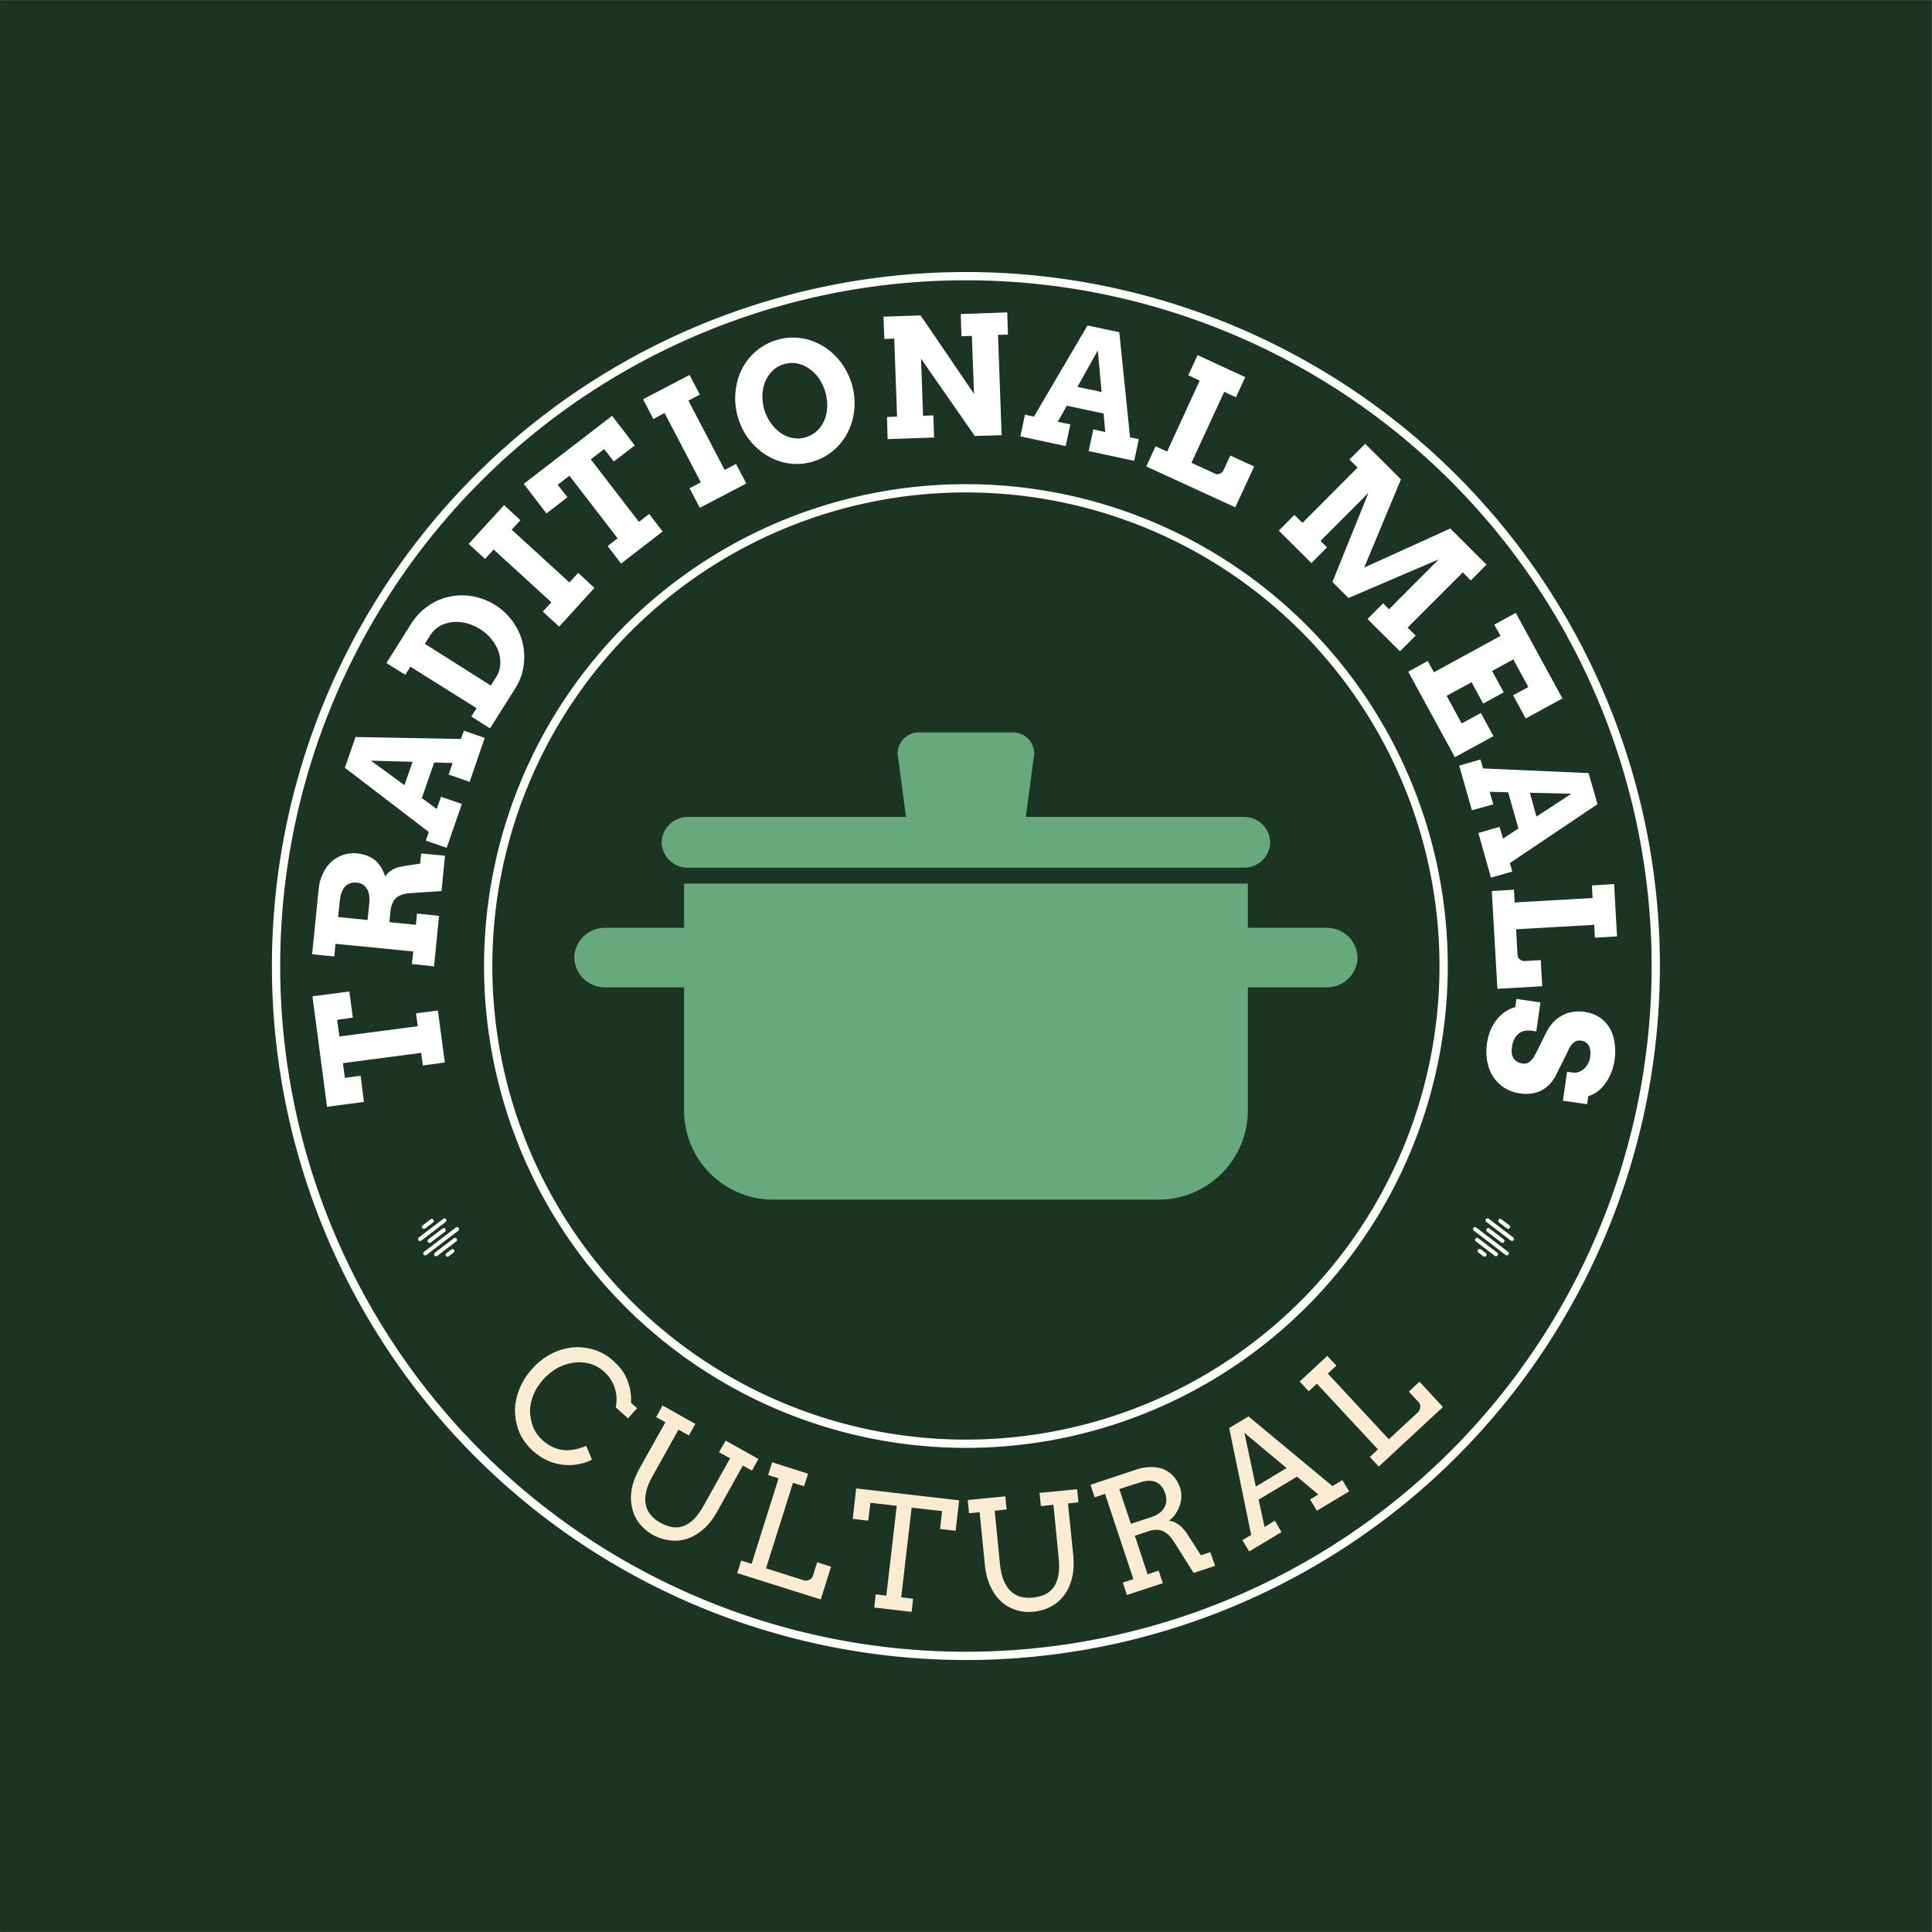 <svg xmlns="http://www.w3.org/2000/svg" version="1.1" xmlns:xlink="http://www.w3.org/1999/xlink" viewBox="0 0 10.006 10.006"><rect x="0" y="0" width="10.006" height="10.006" fill="#808080" stroke="none"/><g transform="matrix(0.857,0,0,0.857,2.974,3.793)"><rect width="11.674" height="11.674" x="-3.47" y="-4.425" fill="#1c3423"></rect><g><path d=" M -0.915 2.013 L -0.925 1.937 L -1.398 1.999 L -1.386 2.088 L -1.291 2.075 L -1.271 2.233 L -1.494 2.263 L -1.582 1.595 L -1.359 1.566 L -1.338 1.724 L -1.433 1.737 L -1.419 1.838 L -0.946 1.776 L -0.956 1.698 L -0.824 1.681 L -0.782 1.995 L -0.915 2.013 M -1.584 1.341 L -1.545 0.951 Q -1.54 0.894 -1.518 0.851 Q -1.497 0.808 -1.466 0.78 Q -1.434 0.753 -1.395 0.74 Q -1.356 0.727 -1.315 0.731 Q -1.277 0.735 -1.25 0.746 Q -1.223 0.757 -1.202 0.774 Q -1.182 0.792 -1.167 0.816 Q -1.153 0.84 -1.142 0.87 Q -1.127 0.846 -1.099 0.83 Q -1.071 0.814 -1.029 0.808 L -0.931 0.793 L -0.925 0.732 L -0.781 0.745 L -0.802 0.959 L -0.98 0.971 Q -1.012 0.972 -1.035 0.979 Q -1.059 0.985 -1.075 0.999 Q -1.09 1.013 -1.099 1.034 Q -1.108 1.055 -1.111 1.084 L -1.117 1.147 L -0.957 1.163 L -0.95 1.095 L -0.817 1.109 L -0.847 1.414 L -0.981 1.4 L -0.973 1.324 L -1.443 1.278 L -1.45 1.354 L -1.584 1.341 M -1.427 1.116 L -1.249 1.134 L -1.239 1.037 Q -1.236 1.01 -1.239 0.987 Q -1.242 0.964 -1.251 0.948 Q -1.261 0.931 -1.277 0.92 Q -1.292 0.91 -1.315 0.908 Q -1.358 0.904 -1.385 0.932 Q -1.411 0.96 -1.417 1.02 L -1.427 1.116 M -0.759 0.255 L -0.735 0.185 L -0.846 0.182 L -0.921 0.397 L -0.831 0.463 L -0.805 0.389 L -0.679 0.433 L -0.771 0.698 L -0.897 0.654 L -0.879 0.602 L -1.386 0.214 L -1.322 0.028 L -0.685 0.04 L -0.667 -0.01 L -0.541 0.033 L -0.632 0.299 L -0.759 0.255 M -1.026 0.319 L -0.977 0.178 L -1.229 0.171 L -1.026 0.319 M -1.135 -0.419 L -0.983 -0.66 Q -0.956 -0.702 -0.92 -0.735 Q -0.884 -0.767 -0.842 -0.789 Q -0.801 -0.81 -0.755 -0.82 Q -0.709 -0.83 -0.662 -0.828 Q -0.615 -0.826 -0.568 -0.811 Q -0.521 -0.797 -0.478 -0.77 Q -0.434 -0.742 -0.401 -0.706 Q -0.368 -0.67 -0.345 -0.628 Q -0.323 -0.587 -0.312 -0.541 Q -0.301 -0.495 -0.302 -0.448 Q -0.303 -0.401 -0.316 -0.354 Q -0.33 -0.308 -0.357 -0.265 L -0.509 -0.024 L -0.622 -0.096 L -0.59 -0.146 L -0.99 -0.397 L -1.021 -0.348 L -1.135 -0.419 M -0.903 -0.535 L -0.504 -0.283 L -0.471 -0.335 Q -0.45 -0.369 -0.447 -0.408 Q -0.444 -0.448 -0.457 -0.487 Q -0.47 -0.526 -0.499 -0.562 Q -0.527 -0.598 -0.569 -0.624 Q -0.611 -0.65 -0.655 -0.661 Q -0.7 -0.671 -0.74 -0.666 Q -0.781 -0.661 -0.815 -0.641 Q -0.849 -0.621 -0.87 -0.587 L -0.903 -0.535 M -0.638 -1.139 L -0.424 -1.373 L -0.325 -1.282 L -0.378 -1.225 L -0.029 -0.906 L 0.024 -0.964 L 0.122 -0.873 L -0.091 -0.639 L -0.19 -0.73 L -0.138 -0.786 L -0.487 -1.105 L -0.539 -1.048 L -0.638 -1.139 M 0.202 -1.126 L 0.262 -1.173 L -0.029 -1.551 L -0.1 -1.496 L -0.041 -1.421 L -0.168 -1.323 L -0.305 -1.502 L 0.229 -1.913 L 0.366 -1.734 L 0.239 -1.637 L 0.181 -1.712 L 0.1 -1.65 L 0.391 -1.272 L 0.453 -1.32 L 0.534 -1.214 L 0.283 -1.02 L 0.202 -1.126 M 0.416 -2.013 L 0.697 -2.16 L 0.759 -2.041 L 0.69 -2.005 L 0.909 -1.586 L 0.978 -1.622 L 1.04 -1.504 L 0.759 -1.357 L 0.697 -1.475 L 0.765 -1.511 L 0.546 -1.93 L 0.478 -1.894 L 0.416 -2.013 M 1.444 -1.637 Q 1.395 -1.622 1.348 -1.622 Q 1.3 -1.622 1.254 -1.634 Q 1.209 -1.647 1.168 -1.671 Q 1.127 -1.695 1.093 -1.729 Q 1.058 -1.763 1.032 -1.806 Q 1.006 -1.85 0.99 -1.901 Q 0.975 -1.952 0.973 -2.002 Q 0.971 -2.053 0.981 -2.1 Q 0.99 -2.148 1.011 -2.191 Q 1.032 -2.233 1.063 -2.269 Q 1.094 -2.304 1.134 -2.33 Q 1.174 -2.357 1.223 -2.371 Q 1.271 -2.386 1.319 -2.386 Q 1.367 -2.386 1.412 -2.374 Q 1.457 -2.361 1.499 -2.337 Q 1.54 -2.313 1.574 -2.279 Q 1.609 -2.245 1.635 -2.201 Q 1.661 -2.158 1.677 -2.107 Q 1.692 -2.057 1.694 -2.006 Q 1.696 -1.955 1.686 -1.908 Q 1.676 -1.86 1.655 -1.817 Q 1.634 -1.775 1.603 -1.739 Q 1.572 -1.704 1.532 -1.678 Q 1.492 -1.651 1.444 -1.637 M 1.399 -1.783 Q 1.44 -1.796 1.469 -1.823 Q 1.497 -1.851 1.513 -1.889 Q 1.528 -1.926 1.529 -1.97 Q 1.53 -2.014 1.517 -2.059 Q 1.503 -2.104 1.478 -2.141 Q 1.452 -2.177 1.418 -2.199 Q 1.385 -2.222 1.346 -2.23 Q 1.307 -2.237 1.267 -2.225 Q 1.226 -2.213 1.198 -2.185 Q 1.17 -2.157 1.154 -2.12 Q 1.139 -2.082 1.137 -2.038 Q 1.136 -1.994 1.149 -1.948 Q 1.163 -1.904 1.189 -1.868 Q 1.215 -1.832 1.248 -1.809 Q 1.281 -1.786 1.32 -1.779 Q 1.359 -1.771 1.399 -1.783 M 2.336 -2.528 L 2.617 -2.538 L 2.621 -2.404 L 2.561 -2.402 L 2.583 -1.796 L 2.421 -1.791 L 2.096 -2.258 L 2.108 -1.913 L 2.17 -1.916 L 2.175 -1.782 L 1.894 -1.772 L 1.89 -1.906 L 1.951 -1.908 L 1.934 -2.38 L 1.874 -2.377 L 1.869 -2.512 L 2.093 -2.52 L 2.416 -2.046 L 2.403 -2.396 L 2.34 -2.394 L 2.336 -2.528 M 3.137 -1.831 L 3.209 -1.815 L 3.199 -1.927 L 2.977 -1.974 L 2.922 -1.877 L 2.998 -1.861 L 2.97 -1.73 L 2.696 -1.789 L 2.724 -1.92 L 2.778 -1.908 L 3.102 -2.459 L 3.294 -2.418 L 3.359 -1.783 L 3.412 -1.772 L 3.384 -1.641 L 3.109 -1.7 L 3.137 -1.831 M 3.041 -2.088 L 3.187 -2.057 L 3.164 -2.308 L 3.041 -2.088 M 3.767 -2.28 L 4.055 -2.147 L 3.999 -2.025 L 3.928 -2.058 L 3.73 -1.629 L 3.876 -1.562 Q 3.882 -1.559 3.889 -1.56 Q 3.896 -1.561 3.903 -1.564 Q 3.91 -1.567 3.915 -1.572 Q 3.921 -1.577 3.923 -1.583 L 3.965 -1.673 L 4.109 -1.607 L 3.995 -1.36 L 3.457 -1.607 L 3.513 -1.729 L 3.583 -1.697 L 3.78 -2.126 L 3.711 -2.158 L 3.767 -2.28 M 4.352 -1.314 L 4.401 -1.266 L 4.734 -1.6 L 4.685 -1.649 L 4.78 -1.744 L 4.996 -1.529 L 4.774 -0.996 L 5.294 -1.232 L 5.513 -1.014 L 5.418 -0.918 L 5.37 -0.967 L 5.036 -0.633 L 5.085 -0.585 L 4.99 -0.49 L 4.794 -0.685 L 4.888 -0.78 L 4.924 -0.744 L 5.225 -1.046 L 4.679 -0.812 L 4.582 -0.909 L 4.8 -1.448 L 4.51 -1.157 L 4.549 -1.118 L 4.455 -1.023 L 4.258 -1.219 L 4.352 -1.314 M 5.69 -0.722 L 5.972 -0.205 L 5.75 -0.084 L 5.674 -0.224 L 5.766 -0.274 L 5.675 -0.441 L 5.547 -0.371 L 5.617 -0.242 L 5.493 -0.174 L 5.423 -0.303 L 5.272 -0.221 L 5.363 -0.054 L 5.479 -0.117 L 5.555 0.023 L 5.322 0.15 L 5.04 -0.367 L 5.158 -0.431 L 5.195 -0.363 L 5.598 -0.583 L 5.56 -0.651 L 5.69 -0.722 M 5.592 0.571 L 5.613 0.642 L 5.706 0.581 L 5.644 0.362 L 5.532 0.359 L 5.554 0.435 L 5.425 0.471 L 5.348 0.201 L 5.477 0.164 L 5.492 0.218 L 6.13 0.246 L 6.184 0.434 L 5.654 0.79 L 5.669 0.841 L 5.54 0.878 L 5.464 0.608 L 5.592 0.571 M 5.775 0.365 L 5.815 0.509 L 6.026 0.371 L 5.775 0.365 M 6.284 0.917 L 6.302 1.233 L 6.168 1.241 L 6.164 1.163 L 5.692 1.19 L 5.701 1.35 Q 5.702 1.357 5.706 1.363 Q 5.71 1.369 5.716 1.373 Q 5.722 1.377 5.729 1.38 Q 5.736 1.382 5.742 1.382 L 5.841 1.376 L 5.85 1.534 L 5.579 1.55 L 5.545 0.959 L 5.679 0.951 L 5.683 1.028 L 6.154 1.001 L 6.15 0.925 L 6.284 0.917 M 6.043 2.057 Q 6.06 2.057 6.076 2.05 Q 6.093 2.043 6.106 2.03 Q 6.119 2.016 6.128 1.999 Q 6.137 1.981 6.14 1.961 Q 6.142 1.942 6.141 1.926 Q 6.139 1.909 6.133 1.896 Q 6.127 1.883 6.115 1.875 Q 6.104 1.866 6.086 1.863 Q 6.065 1.86 6.05 1.868 Q 6.036 1.875 6.026 1.889 Q 6.016 1.902 6.008 1.919 Q 6.001 1.937 5.992 1.953 L 5.929 2.079 Q 5.915 2.105 5.894 2.127 Q 5.874 2.148 5.847 2.163 Q 5.821 2.177 5.788 2.182 Q 5.755 2.188 5.716 2.182 Q 5.662 2.174 5.621 2.148 Q 5.58 2.122 5.554 2.082 Q 5.528 2.043 5.518 1.991 Q 5.507 1.939 5.516 1.879 Q 5.522 1.837 5.537 1.801 Q 5.552 1.765 5.574 1.737 Q 5.597 1.708 5.625 1.689 Q 5.653 1.669 5.687 1.661 L 5.694 1.611 L 5.839 1.632 L 5.814 1.807 L 5.784 1.803 Q 5.762 1.8 5.743 1.804 Q 5.723 1.808 5.708 1.82 Q 5.692 1.832 5.682 1.852 Q 5.671 1.873 5.667 1.901 Q 5.66 1.945 5.677 1.97 Q 5.694 1.996 5.73 2.001 Q 5.748 2.004 5.762 1.998 Q 5.775 1.991 5.785 1.98 Q 5.796 1.969 5.804 1.954 Q 5.812 1.94 5.819 1.925 L 5.871 1.82 Q 5.885 1.79 5.907 1.763 Q 5.928 1.736 5.958 1.718 Q 5.987 1.699 6.024 1.691 Q 6.061 1.683 6.106 1.689 Q 6.158 1.697 6.196 1.722 Q 6.234 1.748 6.257 1.786 Q 6.28 1.825 6.287 1.875 Q 6.295 1.925 6.287 1.982 Q 6.28 2.027 6.264 2.064 Q 6.248 2.1 6.226 2.128 Q 6.205 2.156 6.179 2.174 Q 6.153 2.191 6.128 2.199 L 6.121 2.247 L 5.975 2.226 L 6 2.051 L 6.043 2.057" fill="#ffffff" fill-rule="nonzero"></path></g><g><path d=" M 0.251 4.079 Q 0.263 4.019 0.245 3.962 Q 0.227 3.906 0.181 3.864 Q 0.141 3.828 0.093 3.815 Q 0.044 3.802 -0.005 3.809 Q -0.054 3.816 -0.101 3.841 Q -0.147 3.867 -0.185 3.908 Q -0.229 3.957 -0.248 4.008 Q -0.268 4.058 -0.267 4.104 Q -0.266 4.15 -0.249 4.196 Q -0.232 4.241 -0.192 4.277 Q -0.138 4.326 -0.074 4.336 Q -0.01 4.346 0.073 4.312 L 0.107 4.395 Q 0.061 4.42 -0.002 4.427 Q -0.064 4.433 -0.129 4.413 Q -0.194 4.392 -0.25 4.342 Q -0.303 4.294 -0.33 4.234 Q -0.356 4.173 -0.358 4.105 Q -0.359 4.036 -0.331 3.968 Q -0.304 3.901 -0.254 3.846 Q -0.204 3.79 -0.141 3.757 Q -0.078 3.724 -0.011 3.717 Q 0.055 3.711 0.12 3.731 Q 0.185 3.751 0.238 3.8 Q 0.286 3.843 0.309 3.888 Q 0.331 3.933 0.338 3.973 Q 0.346 4.014 0.343 4.052 L 0.38 4.084 L 0.325 4.146 L 0.251 4.079 M 0.534 4.068 L 0.732 4.179 L 0.693 4.249 L 0.63 4.214 L 0.471 4.499 Q 0.442 4.55 0.434 4.593 Q 0.425 4.636 0.433 4.67 Q 0.44 4.704 0.463 4.73 Q 0.485 4.757 0.518 4.775 Q 0.553 4.795 0.588 4.802 Q 0.622 4.809 0.655 4.798 Q 0.688 4.788 0.72 4.758 Q 0.752 4.727 0.782 4.673 L 0.942 4.387 L 0.875 4.35 L 0.915 4.28 L 1.113 4.391 L 1.074 4.461 L 1.019 4.431 L 0.865 4.707 Q 0.828 4.774 0.781 4.815 Q 0.734 4.856 0.683 4.873 Q 0.631 4.89 0.578 4.883 Q 0.525 4.877 0.475 4.85 Q 0.426 4.822 0.394 4.781 Q 0.362 4.74 0.35 4.688 Q 0.337 4.636 0.347 4.576 Q 0.357 4.517 0.392 4.453 L 0.551 4.169 L 0.495 4.138 L 0.534 4.068 M 1.196 4.411 L 1.413 4.48 L 1.389 4.556 L 1.322 4.535 L 1.159 5.052 L 1.39 5.125 Q 1.397 5.127 1.405 5.126 Q 1.413 5.125 1.421 5.121 Q 1.428 5.118 1.434 5.112 Q 1.439 5.107 1.442 5.099 L 1.468 5.015 L 1.552 5.042 L 1.49 5.24 L 0.985 5.081 L 1.009 5.005 L 1.072 5.025 L 1.235 4.508 L 1.172 4.488 L 1.196 4.411 M 1.822 5.209 L 1.886 5.217 L 1.949 4.674 L 1.79 4.656 L 1.777 4.764 L 1.683 4.753 L 1.704 4.569 L 2.326 4.641 L 2.305 4.825 L 2.211 4.814 L 2.223 4.706 L 2.039 4.685 L 1.976 5.227 L 2.048 5.236 L 2.039 5.315 L 1.813 5.289 L 1.822 5.209 M 2.378 4.639 L 2.605 4.617 L 2.613 4.696 L 2.541 4.704 L 2.573 5.029 Q 2.579 5.087 2.596 5.127 Q 2.614 5.167 2.639 5.191 Q 2.665 5.215 2.698 5.224 Q 2.732 5.232 2.77 5.229 Q 2.81 5.225 2.842 5.211 Q 2.874 5.197 2.895 5.169 Q 2.916 5.142 2.925 5.099 Q 2.934 5.056 2.928 4.994 L 2.896 4.668 L 2.82 4.676 L 2.812 4.596 L 3.039 4.574 L 3.047 4.653 L 2.984 4.66 L 3.016 4.975 Q 3.023 5.05 3.008 5.111 Q 2.993 5.172 2.96 5.215 Q 2.928 5.258 2.881 5.283 Q 2.833 5.309 2.777 5.314 Q 2.721 5.32 2.671 5.304 Q 2.621 5.289 2.581 5.253 Q 2.542 5.218 2.516 5.163 Q 2.49 5.109 2.482 5.036 L 2.45 4.713 L 2.386 4.719 L 2.378 4.639 M 3.12 4.547 L 3.397 4.455 Q 3.441 4.44 3.483 4.44 Q 3.524 4.439 3.559 4.452 Q 3.594 4.466 3.621 4.495 Q 3.647 4.523 3.662 4.567 Q 3.67 4.592 3.669 4.62 Q 3.668 4.647 3.659 4.673 Q 3.65 4.699 3.634 4.723 Q 3.617 4.747 3.594 4.764 Q 3.607 4.765 3.621 4.77 Q 3.635 4.776 3.649 4.785 Q 3.663 4.795 3.677 4.809 Q 3.69 4.823 3.702 4.84 L 3.787 4.973 L 3.844 4.954 L 3.873 5.037 L 3.743 5.08 L 3.626 4.894 Q 3.595 4.844 3.558 4.827 Q 3.522 4.811 3.473 4.827 L 3.388 4.855 L 3.465 5.088 L 3.532 5.066 L 3.557 5.142 L 3.34 5.213 L 3.315 5.138 L 3.379 5.117 L 3.208 4.602 L 3.145 4.623 L 3.12 4.547 M 3.294 4.573 L 3.364 4.783 L 3.492 4.741 Q 3.517 4.732 3.535 4.719 Q 3.554 4.705 3.565 4.687 Q 3.576 4.669 3.578 4.647 Q 3.58 4.624 3.571 4.598 Q 3.555 4.549 3.516 4.531 Q 3.477 4.513 3.412 4.535 L 3.294 4.573 M 4.447 4.636 L 4.497 4.606 L 4.368 4.498 L 4.136 4.637 L 4.172 4.802 L 4.234 4.764 L 4.274 4.833 L 4.079 4.95 L 4.038 4.882 L 4.091 4.85 L 3.958 4.204 L 4.075 4.134 L 4.582 4.555 L 4.642 4.519 L 4.683 4.587 L 4.488 4.704 L 4.447 4.636 M 4.119 4.558 L 4.305 4.446 L 4.05 4.233 L 4.119 4.558 M 4.384 3.923 L 4.551 3.768 L 4.606 3.827 L 4.554 3.875 L 4.923 4.272 L 5.101 4.107 Q 5.106 4.102 5.109 4.094 Q 5.112 4.086 5.113 4.078 Q 5.114 4.07 5.111 4.062 Q 5.109 4.054 5.104 4.049 L 5.044 3.984 L 5.108 3.924 L 5.25 4.077 L 4.862 4.437 L 4.808 4.379 L 4.857 4.333 L 4.488 3.936 L 4.439 3.982 L 4.384 3.923" fill="#faecd3" fill-rule="nonzero"></path></g><g transform="matrix(1,0,0,1,0,0)" clip-path="url(#SvgjsClipPath139477)"><g clip-path="url(#SvgjsClipPath1394643984fc1d-bbaf-47a8-a6fc-c31190c4e3bc)"><path d=" M 4.045 0.511 L 2.729 0.511 L 2.776 0.158 C 2.786 0.119 2.776 0.078 2.75 0.046 C 2.724 0.015 2.685 -0.002 2.645 8.409321275440505e-16 L 2.089 8.409321275440505e-16 C 2.049 -0.002 2.01 0.015 1.984 0.046 C 1.958 0.078 1.948 0.119 1.958 0.158 L 2.005 0.511 L 0.69 0.511 C 0.603 0.509 0.53 0.578 0.528 0.665 C 0.531 0.752 0.603 0.82 0.69 0.818 L 4.045 0.818 C 4.131 0.82 4.204 0.752 4.206 0.665 C 4.204 0.578 4.132 0.509 4.045 0.511 Z" fill="#67a97b" transform="matrix(1,0,0,1,0,0)" fill-rule="nonzero"></path></g><g clip-path="url(#SvgjsClipPath1394643984fc1d-bbaf-47a8-a6fc-c31190c4e3bc)"><path d=" M 4.545 1.181 L 4.071 1.181 L 4.071 0.914 L 0.664 0.914 L 0.664 1.181 L 0.189 1.181 C 0.087 1.179 0.003 1.259 0 1.361 C 0.003 1.463 0.087 1.543 0.189 1.541 L 0.664 1.541 L 0.664 2.286 C 0.664 2.583 0.905 2.823 1.201 2.824 L 3.533 2.824 C 3.829 2.823 4.07 2.583 4.071 2.286 L 4.071 1.541 L 4.545 1.541 C 4.647 1.543 4.731 1.463 4.734 1.361 C 4.731 1.259 4.647 1.179 4.545 1.181 Z" fill="#67a97b" transform="matrix(1,0,0,1,0,0)" fill-rule="nonzero"></path></g></g><g><path d=" M -0.545 1.412 A 2.912 2.912 0 0 1 5.279 1.412 A 2.912 2.912 0 0 1 -0.545 1.412 Z M -0.495 1.412 A 2.862 2.862 0 0 0 5.229 1.412 A 2.862 2.862 0 0 0 -0.495 1.412 Z" fill="#ffffff" fill-rule="nonzero"></path></g><g><path d=" M -1.827 1.412 A 4.194 4.194 0 0 1 6.561 1.412 A 4.194 4.194 0 0 1 -1.827 1.412 Z M -1.777 1.412 A 4.144 4.144 0 0 0 6.511 1.412 A 4.144 4.144 0 0 0 -1.777 1.412 Z" fill="#ffffff" fill-rule="nonzero"></path></g><g transform="matrix(-0.607,-0.795,0.795,-0.607,-3.736,4.263)"><g clip-path="url(#SvgjsClipPath139478)"><path d=" M -0.835 3.183 C -0.828 3.183 -0.823 3.178 -0.823 3.172 L -0.823 2.928 C -0.823 2.922 -0.829 2.917 -0.835 2.917 C -0.842 2.917 -0.847 2.922 -0.847 2.928 L -0.847 3.172 C -0.847 3.178 -0.842 3.183 -0.835 3.183 Z M -0.747 3.155 C -0.74 3.155 -0.735 3.15 -0.735 3.143 L -0.735 2.957 C -0.735 2.95 -0.74 2.945 -0.747 2.945 C -0.754 2.945 -0.759 2.95 -0.759 2.957 L -0.759 3.143 C -0.759 3.15 -0.754 3.155 -0.747 3.155 Z M -0.879 3.134 C -0.873 3.134 -0.867 3.129 -0.867 3.123 L -0.867 2.977 C -0.867 2.971 -0.873 2.966 -0.879 2.966 C -0.886 2.966 -0.891 2.971 -0.891 2.977 L -0.891 3.123 C -0.891 3.129 -0.886 3.134 -0.879 3.134 Z M -0.791 3.116 C -0.784 3.116 -0.779 3.111 -0.779 3.105 L -0.779 2.995 C -0.779 2.989 -0.784 2.984 -0.791 2.984 C -0.798 2.984 -0.803 2.989 -0.803 2.995 L -0.803 3.105 C -0.803 3.111 -0.798 3.116 -0.791 3.116 Z M -0.703 3.092 C -0.696 3.092 -0.691 3.087 -0.691 3.08 L -0.691 3.02 C -0.691 3.013 -0.696 3.008 -0.703 3.008 C -0.71 3.008 -0.715 3.013 -0.715 3.02 L -0.715 3.08 C -0.715 3.087 -0.71 3.092 -0.703 3.092 Z M -0.923 3.081 C -0.917 3.081 -0.912 3.075 -0.912 3.069 L -0.912 3.031 C -0.912 3.025 -0.917 3.019 -0.923 3.019 C -0.93 3.019 -0.935 3.025 -0.935 3.031 L -0.935 3.069 C -0.935 3.075 -0.93 3.081 -0.923 3.081 Z" fill="#ffffff" transform="matrix(1,0,0,1,0,0)" fill-rule="nonzero"></path></g></g><g transform="matrix(0.607,-0.795,-0.795,-0.607,4.611,9.319)"><g clip-path="url(#SvgjsClipPath139479)"><path d=" M 5.525 3.183 C 5.532 3.183 5.537 3.178 5.537 3.172 L 5.537 2.928 C 5.537 2.922 5.532 2.917 5.525 2.917 C 5.518 2.917 5.513 2.922 5.513 2.928 L 5.513 3.172 C 5.513 3.178 5.518 3.183 5.525 3.183 Z M 5.613 3.155 C 5.62 3.155 5.625 3.15 5.625 3.143 L 5.625 2.957 C 5.625 2.95 5.62 2.945 5.613 2.945 C 5.606 2.945 5.601 2.95 5.601 2.957 L 5.601 3.143 C 5.601 3.15 5.606 3.155 5.613 3.155 Z M 5.481 3.134 C 5.488 3.134 5.493 3.129 5.493 3.123 L 5.493 2.977 C 5.493 2.971 5.488 2.966 5.481 2.966 C 5.474 2.966 5.469 2.971 5.469 2.977 L 5.469 3.123 C 5.469 3.129 5.474 3.134 5.481 3.134 Z M 5.569 3.116 C 5.576 3.116 5.581 3.111 5.581 3.105 L 5.581 2.995 C 5.581 2.989 5.576 2.984 5.569 2.984 C 5.562 2.984 5.557 2.989 5.557 2.995 L 5.557 3.105 C 5.557 3.111 5.562 3.116 5.569 3.116 Z M 5.657 3.092 C 5.664 3.092 5.669 3.087 5.669 3.08 L 5.669 3.02 C 5.669 3.013 5.664 3.008 5.657 3.008 C 5.651 3.008 5.645 3.013 5.645 3.02 L 5.645 3.08 C 5.645 3.087 5.651 3.092 5.657 3.092 Z M 5.437 3.081 C 5.444 3.081 5.449 3.075 5.449 3.069 L 5.449 3.031 C 5.449 3.025 5.443 3.019 5.437 3.019 C 5.43 3.019 5.425 3.025 5.425 3.031 L 5.425 3.069 C 5.425 3.075 5.43 3.081 5.437 3.081 Z" fill="#ffffff" transform="matrix(1,0,0,1,0,0)" fill-rule="nonzero"></path></g></g></g><defs><clipPath id="SvgjsClipPath139477"><path d=" M 0 0 h 4.734 v 2.824 h -4.734 Z"></path></clipPath><clipPath id="SvgjsClipPath1394643984fc1d-bbaf-47a8-a6fc-c31190c4e3bc"><path d=" M 0 0 L 4.734 0 L 4.734 2.824 L 0 2.824 Z"></path></clipPath><clipPath id="SvgjsClipPath139478"><path d=" M -1.041 2.827 h 0.457 v 0.457 h -0.457 Z"></path></clipPath><clipPath id="SvgjsClipPath139479"><path d=" M 5.319 2.827 h 0.457 v 0.457 h -0.457 Z"></path></clipPath></defs></svg>